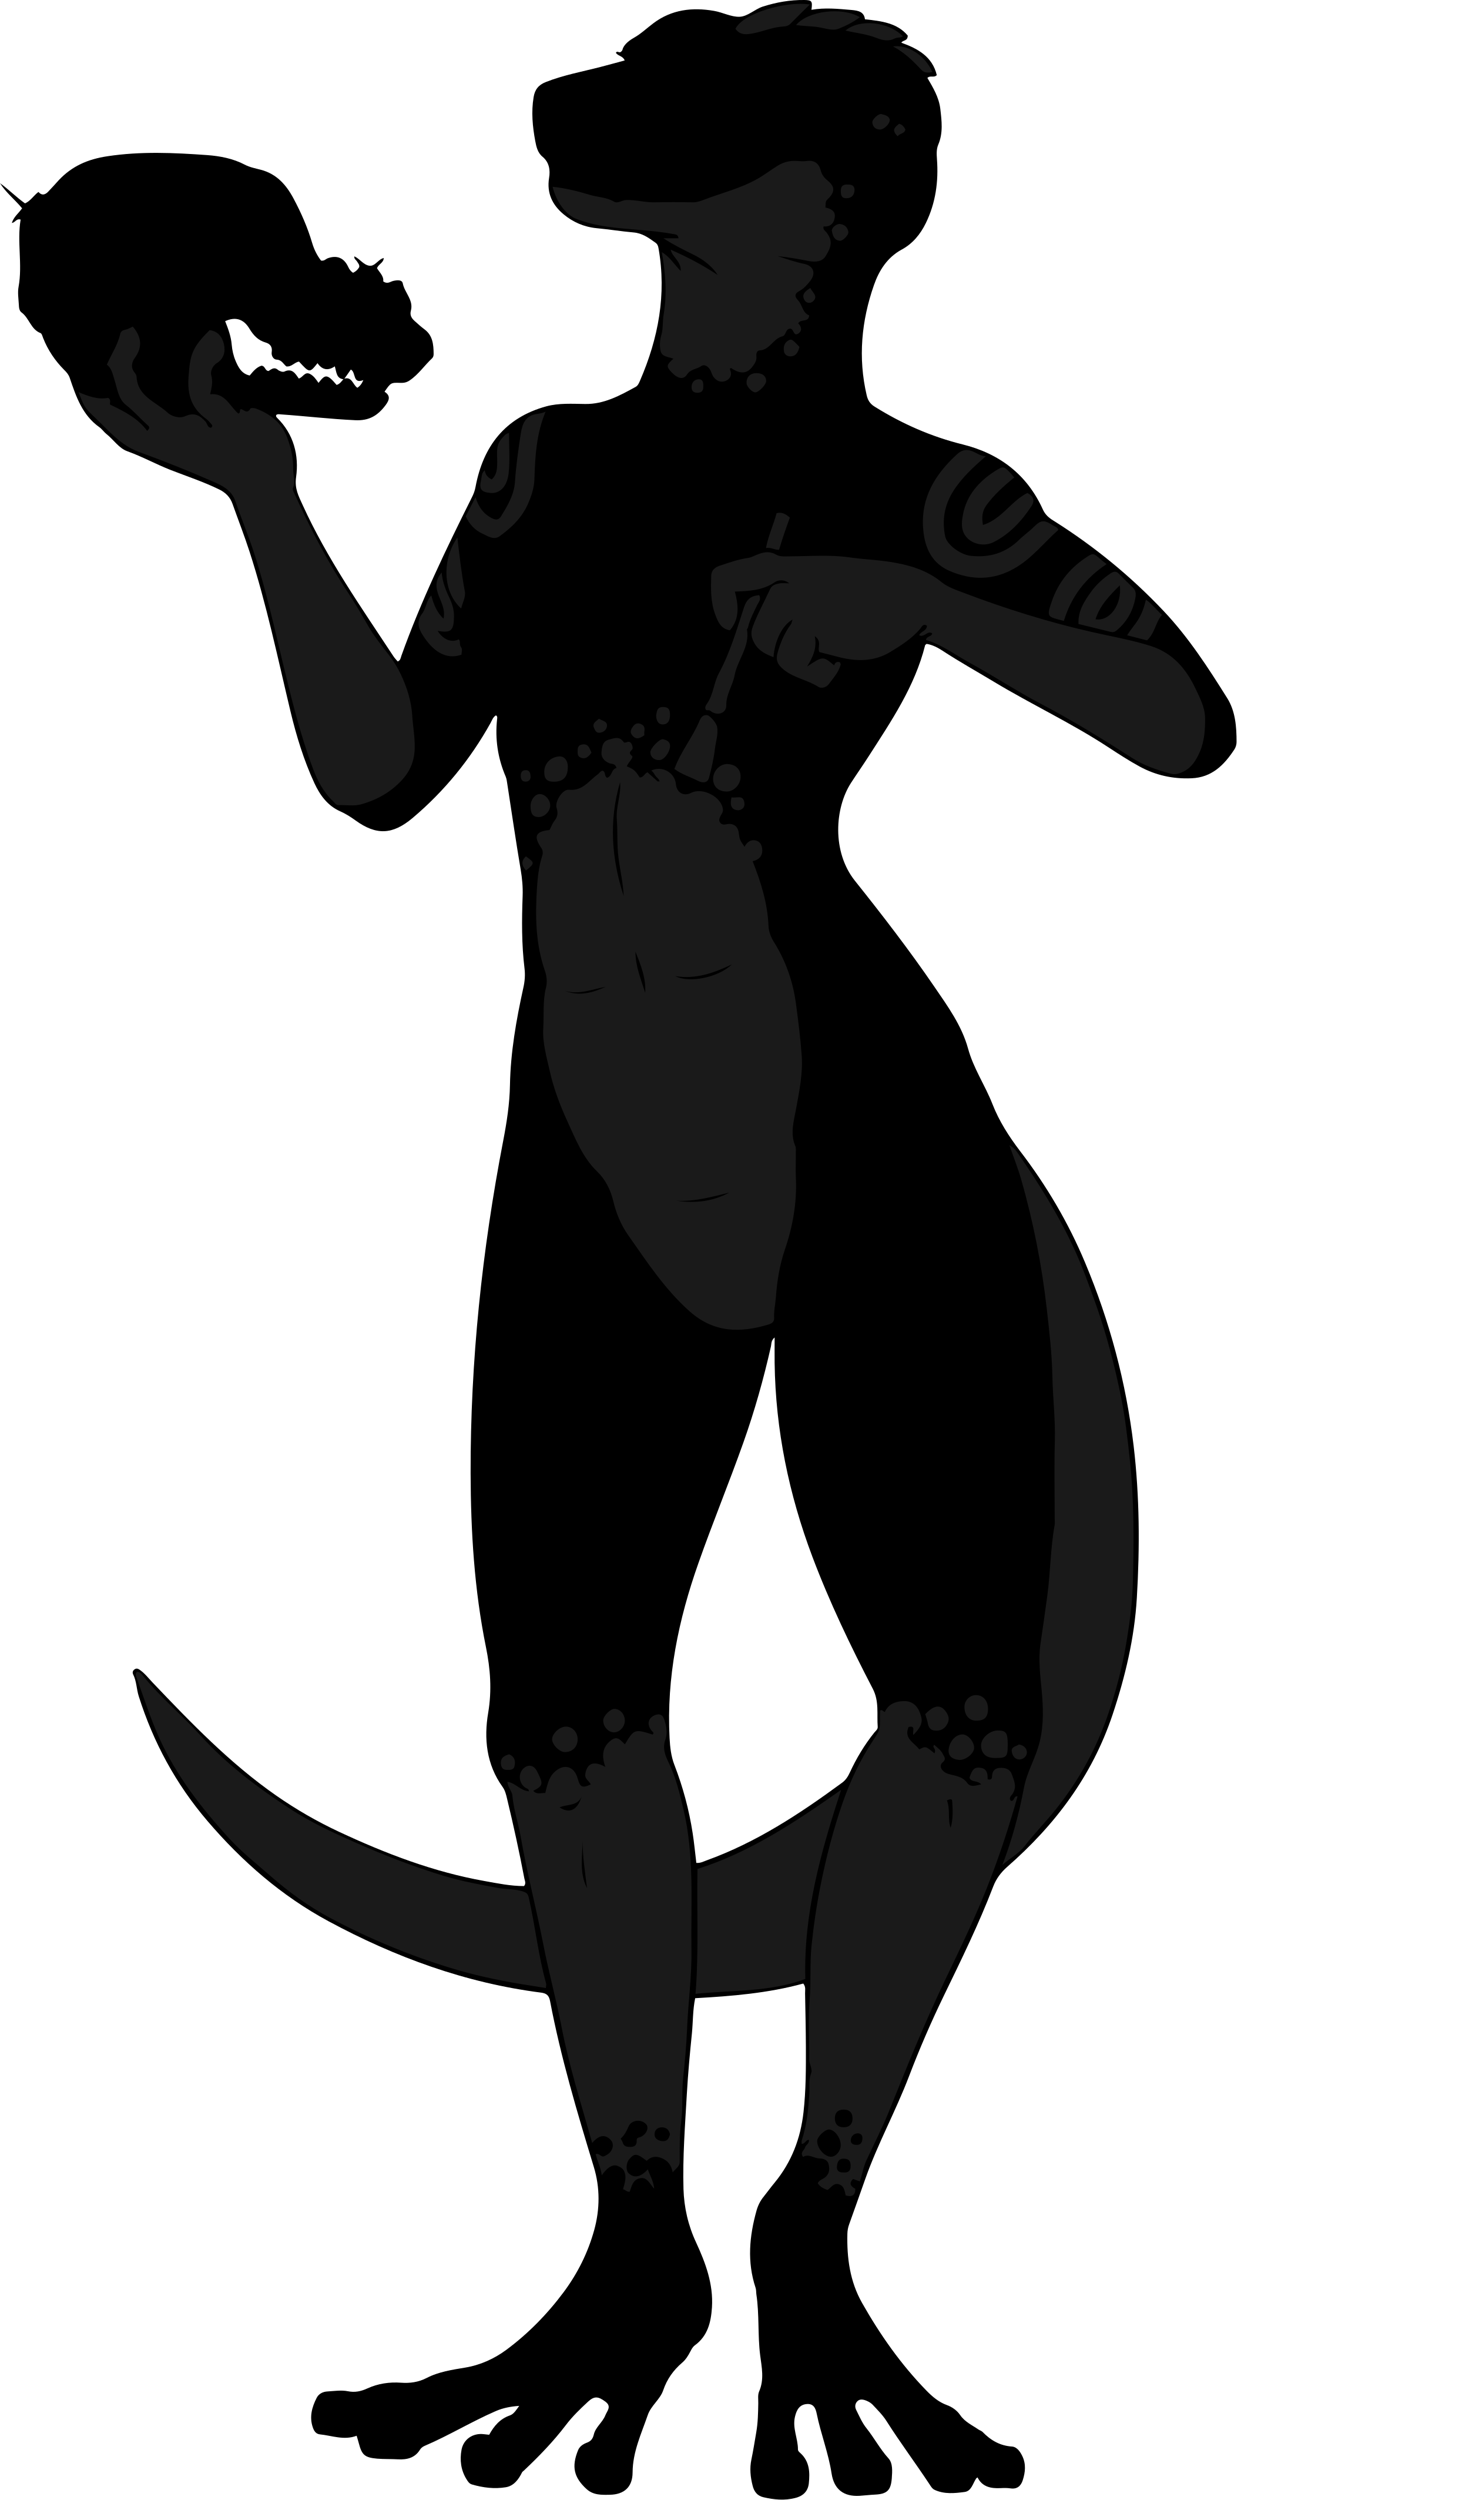 <?xml version="1.0" encoding="utf-8"?>
<!-- Generator: Adobe Illustrator 24.1.1, SVG Export Plug-In . SVG Version: 6.00 Build 0)  -->
<svg version="1.1" id="Layer_1" xmlns="http://www.w3.org/2000/svg" xmlns:xlink="http://www.w3.org/1999/xlink" x="0px" y="0px"
	 width="179.55" height="305.43" viewBox="0 0 179.55 305.43" style="enable-background:new 0 0 179.55 305.43;" xml:space="preserve">
<style type="text/css">
	.st0{fill:#1A1A1A;}
</style>
<g>
	<path d="M98.18,242.35c-4.27,1.17-8.68,1.54-13.21,1.79c-0.3,1.43-0.26,2.88-0.4,4.29c-0.25,2.47-0.48,4.94-0.62,7.41
		c-0.22,3.87-0.52,7.74-0.41,11.62c0.07,2.26,0.57,4.44,1.53,6.5c1.17,2.53,2.13,5.1,1.95,7.95c-0.12,1.81-0.51,3.49-2.09,4.64
		c-0.27,0.2-0.41,0.48-0.56,0.77c-0.26,0.5-0.56,0.99-0.99,1.35c-1.08,0.93-1.85,2-2.32,3.38c-0.38,1.12-1.49,1.86-1.89,3.03
		c-0.79,2.29-1.84,4.5-1.85,7.01c-0.01,1.76-1.01,2.69-2.79,2.72c-1,0.02-2,0.06-2.83-0.69c-1.56-1.42-1.86-2.74-1.05-4.74
		c0.19-0.47,0.6-0.75,1.05-0.92c0.51-0.18,0.75-0.47,0.88-1.01c0.21-0.91,1.07-1.48,1.41-2.35c0.22-0.55,0.8-1.08,0-1.67
		c-0.86-0.64-1.34-0.71-2.11,0c-0.97,0.9-1.92,1.81-2.72,2.87c-1.53,2.01-3.28,3.81-5.11,5.54c-0.09,0.08-0.2,0.15-0.25,0.25
		c-0.42,0.86-1.01,1.64-1.97,1.8c-1.39,0.23-2.79,0.06-4.15-0.34c-0.34-0.1-0.5-0.38-0.67-0.65c-0.68-1.11-0.83-2.33-0.6-3.58
		c0.24-1.3,1.4-2.08,2.74-1.91c0.2,0.02,0.39,0.04,0.64,0.07c0.59-1.07,1.32-1.95,2.55-2.37c0.46-0.16,0.79-0.7,1.12-1.16
		c-1.02,0.07-1.98,0.25-2.87,0.64c-2.97,1.29-5.74,2.99-8.72,4.26c-0.22,0.1-0.41,0.25-0.54,0.46c-0.63,1.01-1.6,1.23-2.7,1.17
		c-0.84-0.05-1.68-0.01-2.52-0.08c-1.56-0.14-1.88-0.45-2.27-1.94c-0.07-0.27-0.15-0.53-0.25-0.86c-1.55,0.59-3.01-0.02-4.5-0.17
		c-0.52-0.06-0.73-0.47-0.87-0.89c-0.42-1.26-0.09-2.45,0.49-3.58c0.25-0.48,0.74-0.74,1.29-0.77c0.84-0.05,1.71-0.19,2.51-0.03
		c0.89,0.18,1.62,0.01,2.41-0.35c1.3-0.59,2.67-0.79,4.1-0.69c1.09,0.08,2.12-0.06,3.13-0.58c1.47-0.76,3.11-1,4.73-1.27
		c1.85-0.31,3.55-1.09,5.01-2.17c2.67-1.98,5-4.36,7-7.04c1.72-2.31,2.98-4.85,3.74-7.6c0.7-2.54,0.72-5.18-0.05-7.7
		c-2.04-6.7-4.04-13.4-5.35-20.28c-0.13-0.66-0.41-0.93-1.08-1.02c-9.25-1.18-17.85-4.33-26.01-8.73
		c-5.73-3.09-10.57-7.31-14.79-12.25c-3.85-4.5-6.61-9.6-8.39-15.23c-0.28-0.88-0.26-1.82-0.68-2.66c-0.12-0.24-0.06-0.47,0.17-0.63
		c0.24-0.17,0.46-0.07,0.66,0.08c0.59,0.42,1.03,0.99,1.52,1.51c4.72,4.95,9.46,9.88,15.11,13.82c2.44,1.7,4.99,3.17,7.68,4.43
		c5.71,2.67,11.56,4.91,17.78,6.02c1.61,0.29,3.21,0.62,4.85,0.62c0.28-0.33,0.09-0.65,0.04-0.93c-0.62-3.26-1.33-6.5-2.11-9.73
		c-0.12-0.51-0.24-1.02-0.55-1.45c-1.98-2.75-2.3-5.91-1.76-9.07c0.46-2.75,0.27-5.35-0.28-8.04c-1.42-7-1.85-14.09-1.87-21.23
		c-0.03-13.69,1.4-27.22,3.99-40.64c0.43-2.24,0.78-4.47,0.82-6.77c0.07-4.01,0.77-7.96,1.63-11.87c0.18-0.79,0.25-1.57,0.15-2.38
		c-0.36-2.95-0.34-5.91-0.23-8.87c0.04-1.09-0.06-2.14-0.24-3.21c-0.59-3.47-1.09-6.95-1.63-10.43c-0.05-0.31-0.08-0.64-0.2-0.93
		c-0.97-2.26-1.32-4.6-1.05-7.04c0.02-0.15,0.06-0.31-0.14-0.45c-0.36,0.2-0.48,0.6-0.66,0.93c-2.48,4.45-5.64,8.33-9.54,11.62
		c-2.42,2.03-4.4,2.15-6.98,0.28c-0.58-0.42-1.18-0.8-1.85-1.1c-1.55-0.68-2.49-1.99-3.17-3.46c-1.29-2.8-2.19-5.73-2.91-8.73
		c-1.56-6.53-2.93-13.11-5-19.51c-0.64-1.98-1.4-3.92-2.09-5.87c-0.3-0.84-0.87-1.4-1.67-1.78c-1.91-0.93-3.92-1.59-5.9-2.36
		c-1.78-0.7-3.46-1.63-5.27-2.28c-1.05-0.37-1.7-1.43-2.58-2.12c-0.31-0.25-0.54-0.61-0.86-0.83c-2.09-1.48-2.85-3.76-3.62-6.03
		c-0.14-0.4-0.39-0.69-0.68-0.97c-1.11-1.12-1.98-2.4-2.56-3.87c-0.09-0.22-0.16-0.55-0.32-0.62c-1.2-0.46-1.38-1.83-2.32-2.52
		c-0.31-0.22-0.32-0.64-0.34-0.99c-0.04-0.72-0.16-1.46-0.03-2.15c0.5-2.74-0.21-5.49,0.25-8.21c-0.51-0.17-0.64,0.34-1.07,0.42
		c0.21-0.75,0.82-1.18,1.25-1.8C1.81,24.37,0.73,23.54,0,22.38c1.06,0.76,1.97,1.7,3.06,2.47c0.68-0.3,1.05-0.96,1.64-1.4
		c0.38,0.45,0.78,0.38,1.16,0c0.45-0.46,0.87-0.94,1.3-1.41c1.62-1.74,3.57-2.59,5.97-2.95c4.09-0.62,8.13-0.43,12.2-0.14
		c1.6,0.12,3.16,0.42,4.61,1.18c0.59,0.31,1.28,0.44,1.93,0.61c1.93,0.5,3.11,1.83,4.01,3.52c0.93,1.74,1.71,3.52,2.27,5.41
		c0.24,0.82,0.61,1.55,1.09,2.17c0.4,0.07,0.58-0.2,0.83-0.29c1.13-0.4,1.98-0.04,2.49,1.06c0.14,0.3,0.31,0.55,0.6,0.72
		c0.33-0.16,0.59-0.4,0.75-0.71c0.04-0.3-0.15-0.46-0.27-0.67c-0.11-0.19-0.38-0.3-0.33-0.63c0.67,0.3,1.09,1.02,1.8,1.14
		c0.73,0.13,1.07-0.75,1.79-0.94c-0.01,0.6-0.63,0.73-0.82,1.25c0.3,0.51,0.85,0.97,0.76,1.61c0.53,0.38,0.87,0.02,1.24-0.06
		c0.45-0.1,1.06-0.17,1.15,0.31c0.23,1.15,1.34,2.04,0.99,3.33c-0.15,0.56,0.09,0.93,0.46,1.26c0.39,0.35,0.77,0.7,1.19,1.01
		c1.03,0.76,1.12,1.87,1.13,3.01c0,0.21-0.04,0.4-0.2,0.55c-0.93,0.87-1.65,1.96-2.73,2.69c-0.35,0.24-0.7,0.32-1.12,0.3
		c-1.18-0.04-1.18-0.03-1.95,1.08c0.71,0.46,0.64,0.96,0.13,1.64c-0.95,1.27-2.01,1.93-3.73,1.84c-3.04-0.14-6.05-0.5-9.08-0.71
		c-0.19-0.01-0.39-0.07-0.56,0.08c-0.05,0.13,0.01,0.24,0.09,0.32c2.06,2.01,2.71,4.61,2.34,7.27c-0.2,1.41,0.31,2.32,0.8,3.4
		c3,6.59,7.14,12.48,11.1,18.49c0.15,0.23,0.35,0.43,0.52,0.63c0.35-0.14,0.36-0.45,0.45-0.7c2.39-6.68,5.47-13.05,8.63-19.38
		c0.2-0.39,0.35-0.8,0.43-1.24c0.93-4.99,3.61-8.47,8.64-9.85c1.55-0.42,3.17-0.31,4.77-0.29c2.31,0.03,4.23-1.03,6.16-2.09
		c0.29-0.16,0.41-0.48,0.54-0.77c2.24-5.18,3.25-10.52,2.26-16.15c-0.05-0.31-0.14-0.53-0.38-0.7c-0.81-0.58-1.6-1.16-2.67-1.25
		c-1.51-0.13-3.02-0.38-4.53-0.52c-1.53-0.15-2.88-0.74-4.03-1.7c-1.36-1.13-2.07-2.57-1.77-4.44c0.16-0.94,0.03-1.9-0.8-2.59
		c-0.6-0.49-0.76-1.23-0.89-1.92c-0.33-1.77-0.5-3.55-0.2-5.36c0.15-0.93,0.61-1.5,1.48-1.84c2.17-0.86,4.46-1.27,6.7-1.85
		c0.97-0.25,1.93-0.52,2.95-0.79c-0.21-0.57-0.84-0.54-1.07-0.94c0.22-0.38,0.43,0.27,0.79-0.33c0.1-0.51,0.61-1.05,1.39-1.49
		c0.86-0.48,1.6-1.19,2.4-1.79c2.23-1.68,4.76-1.97,7.41-1.51c1.06,0.18,2.1,0.76,3.13,0.72c0.99-0.04,1.83-0.91,2.82-1.24
		C94.88,0.28,96.57-0.02,98.3,0c0.94,0.01,1.02,0.14,0.88,1.2c1.64-0.29,3.27-0.12,4.9,0.02c0.77,0.07,1.53,0.19,1.64,1.14
		c2.03,0.21,3.95,0.45,5.23,1.99c-0.02,0.72-0.59,0.51-0.78,0.87c2.02,0.72,3.79,1.7,4.33,3.96c-0.37,0.37-0.79-0.01-1.15,0.34
		c0.68,1.16,1.41,2.36,1.58,3.78c0.17,1.47,0.36,2.94-0.25,4.37c-0.24,0.57-0.2,1.17-0.16,1.77c0.2,2.72-0.15,5.34-1.36,7.82
		c-0.67,1.37-1.61,2.51-2.94,3.23c-1.79,0.96-2.8,2.61-3.4,4.34c-1.53,4.37-1.96,8.88-0.89,13.46c0.14,0.61,0.41,1.05,0.98,1.4
		c3.35,2.09,6.91,3.66,10.75,4.61c4.48,1.11,7.86,3.66,9.8,7.94c0.28,0.63,0.73,1.02,1.28,1.36c4.97,3.12,9.48,6.81,13.51,11.08
		c3.04,3.22,5.43,6.92,7.76,10.64c0.99,1.59,1.13,3.48,1.13,5.34c0,0.3-0.1,0.65-0.27,0.91c-1.25,1.9-2.75,3.42-5.23,3.52
		c-2.25,0.1-4.35-0.35-6.34-1.43c-1.34-0.73-2.61-1.56-3.88-2.39c-4.49-2.94-9.36-5.21-13.95-7.98c-2.09-1.26-4.22-2.44-6.26-3.78
		c-0.6-0.39-1.24-0.73-1.96-0.84c-0.07,0.07-0.16,0.11-0.18,0.18c-1.26,5.03-4.13,9.24-6.87,13.51c-0.71,1.11-1.47,2.19-2.19,3.3
		c-1.98,3.07-2.34,8.41,0.48,11.95c3.37,4.22,6.67,8.5,9.72,12.96c1.63,2.38,3.34,4.74,4.11,7.54c0.66,2.43,2.08,4.48,2.98,6.78
		c0.82,2.1,2.01,3.95,3.38,5.75c3.22,4.2,5.9,8.74,7.95,13.64c3.02,7.19,5.01,14.65,5.93,22.39c0.73,6.18,0.76,12.38,0.39,18.57
		c-0.29,4.88-1.41,9.6-2.97,14.27c-2.51,7.5-7.03,13.47-12.88,18.59c-0.76,0.67-1.34,1.44-1.71,2.41c-1.75,4.56-3.9,8.94-6.03,13.33
		c-1.55,3.2-2.97,6.47-4.24,9.8c-1.62,4.26-3.84,8.27-5.36,12.58c-0.65,1.85-1.31,3.69-1.97,5.54c-0.14,0.38-0.21,0.77-0.22,1.17
		c-0.07,2.96,0.31,5.82,1.8,8.45c2.2,3.88,4.74,7.5,7.86,10.7c0.72,0.74,1.5,1.41,2.52,1.78c0.64,0.23,1.23,0.66,1.61,1.22
		c0.57,0.83,1.45,1.22,2.22,1.75c0.16,0.11,0.38,0.17,0.51,0.3c0.99,1.02,2.12,1.69,3.6,1.79c0.6,0.04,1,0.62,1.27,1.18
		c0.46,0.97,0.36,1.95,0.05,2.92c-0.22,0.7-0.68,1.14-1.51,1.01c-0.39-0.06-0.8-0.05-1.2-0.03c-1.18,0.06-2.24-0.14-2.82-1.31
		c-0.1,0.07-0.14,0.09-0.16,0.12c-0.42,0.61-0.58,1.55-1.42,1.66c-1.21,0.16-2.47,0.29-3.65-0.25c-0.31-0.14-0.47-0.43-0.64-0.69
		c-1.72-2.6-3.59-5.1-5.26-7.73c-0.46-0.73-1.1-1.36-1.7-2c-0.21-0.22-0.51-0.39-0.8-0.5c-0.38-0.15-0.81-0.22-1.11,0.14
		c-0.24,0.29-0.27,0.65-0.09,1.01c0.39,0.77,0.7,1.54,1.27,2.25c0.93,1.17,1.64,2.52,2.67,3.66c0.55,0.6,0.47,1.58,0.41,2.43
		c-0.11,1.48-0.58,1.93-2.04,2c-0.64,0.03-1.27,0.11-1.91,0.15c-1.94,0.11-3.11-0.79-3.41-2.73c-0.38-2.5-1.32-4.85-1.82-7.32
		c-0.13-0.64-0.38-1.25-1.25-1.16c-0.8,0.08-1.19,0.63-1.4,1.53c-0.34,1.4,0.36,2.66,0.36,4c0,0.21,0.17,0.35,0.32,0.48
		c1.1,1.01,1.15,2.34,1.01,3.67c-0.1,0.93-0.64,1.53-1.65,1.79c-1.34,0.35-2.62,0.21-3.91-0.09c-0.75-0.17-1.14-0.71-1.31-1.41
		c-0.27-1.05-0.38-2.11-0.15-3.2c0.23-1.09,0.4-2.2,0.59-3.3c0.21-1.19,0.23-2.38,0.25-3.57c0.01-0.48-0.08-1.01,0.1-1.43
		c0.65-1.48,0.32-2.96,0.13-4.45c-0.31-2.46-0.09-4.96-0.46-7.41c-0.04-0.27-0.01-0.55-0.1-0.82c-1.05-3.16-0.76-6.3,0.12-9.44
		c0.18-0.63,0.46-1.19,0.87-1.69c0.45-0.56,0.87-1.15,1.33-1.7c2.07-2.51,3.18-5.4,3.54-8.63c0.3-2.67,0.3-5.35,0.29-8.03
		c-0.01-2.16-0.06-4.32-0.1-6.48C98.39,243.18,98.52,242.77,98.18,242.35z M42.04,46.34c-0.94-0.06-0.9-0.87-1.12-1.58
		c-0.85,0.59-1.57,0.41-2.11-0.39c-0.97,1.21-0.97,1.21-2.26-0.19c-0.55,0.07-0.9,0.67-1.55,0.59c-0.36-0.28-0.55-0.8-1.19-0.83
		c-0.37-0.01-0.67-0.46-0.6-0.92c0.1-0.63-0.18-1.01-0.74-1.17c-0.94-0.27-1.5-0.89-2-1.72c-0.73-1.2-1.74-1.44-2.95-0.89
		c0.37,0.93,0.72,1.87,0.8,2.87c0.06,0.69,0.21,1.35,0.47,1.97c0.34,0.8,0.74,1.59,1.73,1.8c0.44-0.53,0.84-1.02,1.44-1.2
		c0.47,0.03,0.42,0.63,0.86,0.65c0.35-0.2,0.67-0.55,1.15-0.14c0.19,0.16,0.59,0.3,0.78,0.21c0.97-0.45,1.35,0.25,1.77,0.85
		c0.52-0.14,0.72-0.89,1.37-0.56c0.46,0.24,0.74,0.66,1.04,1.09c0.78-0.97,0.99-1.21,2.21,0.25c0.41-0.11,0.61-0.46,0.87-0.74
		c1.01-0.36,1.11,0.73,1.67,1.09c0.33-0.22,0.54-0.49,0.73-0.94c-1.34,0.52-0.87-0.96-1.53-1.29
		C42.59,45.58,42.31,45.96,42.04,46.34z M94.68,163.41c-0.44,0.37-0.38,0.76-0.45,1.09c-0.9,3.98-2,7.9-3.37,11.75
		c-1.75,4.93-3.75,9.78-5.49,14.72c-2.45,6.93-3.92,14-3.53,21.39c0.06,1.13,0.18,2.22,0.59,3.28c1.04,2.69,1.79,5.47,2.23,8.33
		c0.19,1.21,0.3,2.43,0.45,3.64c0.51,0.04,0.87-0.17,1.23-0.3c6.09-2.19,11.42-5.7,16.59-9.5c0.44-0.32,0.71-0.75,0.93-1.22
		c0.81-1.75,1.79-3.39,3-4.9c0.17-0.21,0.44-0.4,0.42-0.7c-0.12-1.56,0.2-3.12-0.61-4.67c-2.73-5.25-5.29-10.59-7.38-16.13
		c-2.87-7.62-4.5-15.49-4.61-23.66C94.67,165.52,94.68,164.52,94.68,163.41z"/>
</g>
<g>
	<path class="st0" d="M73.62,94.16c0.47,0.11,0.19,0.68,0.59,0.87c0.63-0.21,0.51-1.08,1.14-1.19c-0.14-0.6-0.6-0.47-0.9-0.6
		c-0.62-0.26-1-0.73-0.93-1.36c0.06-0.58,0.1-1.3,0.89-1.51c0.62-0.16,1.26-0.46,1.77,0.24c0.15,0.21,0.27,0.11,0.52,0.04
		c0.38-0.11,0.61,0.32,0.63,0.75c0.02,0.3-0.72,0.47-0.08,0.96c0.24,0.19-0.47,0.8-0.64,1.27c0.88,0.38,1,0.47,1.58,1.36
		c0.47,0.02,0.58-0.5,0.95-0.63c0.41,0.37,0.82,0.74,1.24,1.11c0.02,0.02,0.08,0,0.24,0c-0.08-0.33-0.37-0.47-0.52-0.7
		c-0.15-0.23-0.26-0.47-0.5-0.62c1.32-0.63,2.87,0.22,3.01,1.65c0.1,1.05,0.95,1.54,1.87,1.07c1.4-0.71,3.72,0.5,3.88,2.01
		c0.04,0.35-0.19,0.6-0.32,0.87c-0.13,0.28-0.21,0.52-0.01,0.77c0.19,0.25,0.44,0.25,0.75,0.19c0.85-0.18,1.42,0.24,1.52,1.07
		c0.1,0.79,0.1,0.79,0.7,1.68c0.33-0.63,0.85-0.96,1.5-0.73c0.49,0.17,0.66,0.68,0.67,1.16c0.01,0.76-0.47,1.18-1.18,1.33
		c1.03,2.6,1.83,5.17,1.94,7.91c0.03,0.68,0.27,1.33,0.66,1.96c1.45,2.31,2.34,4.84,2.7,7.56c0.28,2.11,0.55,4.21,0.7,6.34
		c0.15,2.19-0.29,4.3-0.68,6.44c-0.26,1.47-0.77,3.05-0.1,4.6c0.1,0.24,0.06,0.55,0.06,0.83c0.01,1.04-0.04,2.08,0.01,3.12
		c0.13,2.99-0.38,5.87-1.35,8.7c-0.63,1.86-0.95,3.79-1.09,5.76c-0.06,0.86-0.27,1.72-0.22,2.59c0.03,0.52-0.36,0.7-0.72,0.81
		c-3.39,1.01-6.61,1.04-9.6-1.61c-3.05-2.71-5.23-6.06-7.53-9.33c-0.87-1.24-1.47-2.68-1.82-4.18c-0.33-1.37-0.96-2.61-1.94-3.56
		c-1.8-1.73-2.65-3.97-3.65-6.13c-0.91-1.98-1.69-4.03-2.17-6.18c-0.39-1.72-0.9-3.5-0.79-5.21c0.1-1.64-0.08-3.32,0.33-4.96
		c0.17-0.65,0.11-1.38-0.14-2.1c-1.15-3.32-1.18-6.78-0.95-10.22c0.08-1.26,0.24-2.57,0.64-3.82c0.09-0.28,0.09-0.63-0.11-0.92
		c-0.99-1.44-0.72-2.04,1-2.21c0.19-0.36,0.33-0.78,0.59-1.11c0.41-0.51,0.46-0.97,0.27-1.6c-0.24-0.78,0.75-2.3,1.5-2.21
		c1.67,0.19,2.43-1.09,3.51-1.86C73.23,94.5,73.36,94.23,73.62,94.16z M76.23,109.47c-0.07-1.57-0.43-3.09-0.63-4.64
		c-0.21-1.59-0.09-3.18-0.21-4.75c-0.12-1.54,0.55-2.99,0.4-4.51C74.41,100.26,74.73,104.89,76.23,109.47z M82.54,119.26
		c1.67,0.9,5.3,0.16,6.9-1.42C87.25,118.88,85.02,119.68,82.54,119.26z M78.86,121.31c0.12-1.8-0.55-3.41-1.19-5.04
		C77.66,118.03,78.34,119.64,78.86,121.31z M89.14,145.71c-2.13,0.52-4.24,1.13-6.46,0.99C84.93,147.04,87.1,146.81,89.14,145.71z
		 M74.03,120.57c-1.64,0.29-3.23,1-4.95,0.5C70.82,121.76,72.44,121.29,74.03,120.57z"/>
	<path class="st0" d="M79.04,264.01c-1.2-0.93-1.48-0.95-2.13-0.2c-0.4,0.47-0.44,1.38-0.06,1.73c0.66,0.62,1.48,0.46,2.33-0.49
		c0.24,0.74,0.69,1.39,0.78,2.37c-0.59-0.64-0.87-1.51-1.82-1.26c-0.83,0.22-0.93,0.98-1.17,1.62c-0.33,0.07-0.5-0.22-0.82-0.3
		c0.2-0.73,0.48-1.47,0.13-2.21c-0.15-0.32-0.47-0.52-0.82-0.65c-0.56-0.21-1.23,0.18-1.91,1.16c-0.1-0.91-0.54-1.71-0.74-2.59
		c0.42-0.17,0.68,0.43,1.03,0.26c0.33-0.16,0.66-0.31,0.89-0.72c0.36-0.65,0.12-1.15-0.3-1.47c-0.78-0.59-1.45-0.12-2.05,0.56
		c-1.34-4.75-2.81-9.35-3.73-14.1c-0.66-3.41-1.59-6.77-2.25-10.18c-0.86-4.41-2-8.77-2.77-13.2c-0.29-1.66-0.86-3.25-1-4.95
		c-0.04-0.52-0.56-0.99-0.62-1.69c1,0.13,1.61,1.1,2.63,1.16c0.01-0.32-0.26-0.34-0.41-0.43c-0.85-0.55-0.94-1.81-0.17-2.43
		c0.56-0.45,1.17-0.31,1.54,0.34c0.08,0.14,0.14,0.28,0.21,0.42c0.6,1.21,0.52,1.46-0.63,2.04c0.41,0.5,0.94,0.24,1.46,0.27
		c0.26-0.93,0.39-1.86,1.13-2.56c1.15-1.08,2.42-0.74,2.84,0.8c0.29,1.06,0.56,1.19,1.6,0.71c-0.21-0.43-0.77-0.67-0.67-1.29
		c0.05-0.33,0.16-0.63,0.33-0.87c0.4-0.54,1.13-0.53,2.12,0.02c-0.46-1.3-0.42-2.44,0.75-3.29c0.77-0.56,1.17,0.12,1.64,0.53
		c1.11-1.86,1.19-1.89,3.39-1.19c0.24-0.23-0.02-0.34-0.13-0.48c-0.61-0.76-0.44-1.56,0.43-1.9c0.44-0.17,0.86-0.13,1.07,0.42
		c0.32,0.84,0.47,1.79,0.19,2.56c-0.4,1.09,0,2,0.4,2.82c0.89,1.85,1.36,3.81,1.82,5.78c1.34,5.67,0.88,11.45,0.96,17.2
		c0.05,3.18-0.4,6.33-0.53,9.5c-0.08,2.05-0.28,4.1-0.49,6.14c-0.18,1.71,0,3.43-0.22,5.11c-0.22,1.67-0.2,3.33-0.19,5
		c0.01,0.65-0.49,0.86-0.86,1.34c-0.17-0.86-0.55-1.39-1.3-1.72C80.19,263.39,79.59,263.47,79.04,264.01z M75.86,261.3
		c0.09,0.17,0.2,0.3,0.24,0.44c0.14,0.56,0.57,0.58,1.03,0.57c0.51-0.02,0.71-0.3,0.69-0.77c-0.02-0.41,0.29-0.35,0.53-0.47
		c0.69-0.34,0.98-1.09,0.65-1.5c-0.59-0.7-1.83-0.58-2.18,0.26C76.58,260.39,76.31,260.89,75.86,261.3z M81.89,260.77
		c-0.1-0.47-0.37-0.82-0.92-0.85c-0.57-0.04-0.95,0.32-0.97,0.81c-0.02,0.51,0.37,0.81,0.92,0.87
		C81.55,261.67,81.74,261.3,81.89,260.77z M71.21,224.89c-0.03,1.95-0.42,3.94,0.54,5.81C71.51,228.77,71.21,226.85,71.21,224.89z
		 M71.08,219.52c-0.52,1.19-1.75,0.88-2.69,1.31C69.62,221.62,70.58,221.17,71.08,219.52z"/>
	<path class="st0" d="M107.57,208.98c0.3-0.14,0.38,0.17,0.58,0.18c0.47-0.99,1.34-1.3,2.33-1.32c0.93-0.02,1.58,0.49,1.92,1.33
		c0.39,0.99,0.46,1.56-0.76,2.8c-0.17-0.35,0.36-1.21-0.59-0.96c-0.61,1.42,0.7,1.9,1.31,2.73c0.78-0.41,0.78-0.41,1.85,0.48
		c0.1-0.19,0.12-0.38,0-0.57c-0.08-0.13-0.21-0.25-0.03-0.47c0.4,0.36,0.85,0.66,1.08,1.17c0.15,0.32,0.45,0.56-0.06,0.99
		c-0.52,0.45-0.04,1.17,0.7,1.39c0.82,0.25,1.73,0.28,2.32,1.11c0.4,0.56,1.02,0.33,1.71,0.17c-0.49-0.53-1.17-0.19-1.44-0.8
		c0.35-1.07,0.64-1.35,1.42-1.21c0.78,0.15,0.8,0.77,0.81,1.39c0.34,0.1,0.53,0.02,0.54-0.38c0.01-0.61,0.33-0.98,0.94-1.01
		c0.62-0.03,1.21,0.1,1.46,0.76c0.29,0.79,0.67,1.57,0.09,2.43c-0.14,0.2-0.5,0.47-0.2,0.83c0.48,0.11,0.31-0.63,0.82-0.54
		c-0.9,3.23-1.93,6.4-3.11,9.54c-1.67,4.48-3.77,8.77-5.83,13.08c-2.48,5.19-4.63,10.52-6.77,15.85c-0.82,2.03-1.83,3.99-2.75,5.98
		c-0.38,0.82-0.52,1.71-0.81,2.59c-0.28-0.1-0.56-0.19-0.84-0.29c-0.56,0.57-0.24,0.91,0.28,1.2c0.01,0.76-0.36,1.03-1.17,0.81
		c-0.14-0.47-0.15-1.14-0.82-1.36c-0.67-0.22-0.96,0.43-1.41,0.69c-0.48-0.17-0.9-0.37-1.19-0.82c0.17-0.42,0.66-0.49,0.96-0.77
		c0.51-0.47,0.49-1.02,0.37-1.54c-0.11-0.49-0.54-0.71-1.1-0.72c-0.71-0.01-1.34-0.62-2.03-0.18c-0.4-0.61,0.16-0.81,0.24-1.14
		c0.09-0.36,0.56-0.48,0.47-0.96c-0.37,0.02-0.48,0.51-0.87,0.5c0-0.15-0.04-0.32,0.01-0.45c0.61-1.84,0.8-3.75,0.92-5.67
		c0.05-0.83-0.11-1.66,0.21-2.48c0.23-0.58-0.24-1.13-0.23-1.74c0.04-2.44-0.14-4.89,0.06-7.31c0.18-2.19,0.01-4.38,0.23-6.55
		c0.25-2.45,0.61-4.89,1.09-7.32c0.69-3.46,1.56-6.86,2.72-10.18c0.93-2.67,2.14-5.21,3.7-7.58c0.86-1.3,0.87-1.29,0.85-2.88
		C107.56,209.51,107.57,209.23,107.57,208.98z M102.76,262.11c0.01-0.89-0.74-1.91-1.43-1.93c-0.5-0.01-1.43,0.88-1.45,1.39
		c-0.03,0.89,0.92,1.97,1.71,1.94C102.19,263.49,102.75,262.81,102.76,262.11z M103.15,259.91c0.7-0.01,1.08-0.43,1.05-1.14
		c-0.03-0.66-0.37-1.01-1.05-1.02c-0.72-0.01-1.11,0.37-1.11,1.08C102.05,259.54,102.44,259.93,103.15,259.91z M103.09,265.43
		c0.55,0.05,0.88-0.15,0.88-0.79c0-0.58-0.19-0.88-0.82-0.89c-0.66-0.02-0.79,0.42-0.85,0.89
		C102.23,265.18,102.51,265.45,103.09,265.43z M115.74,219.98c0.44,1.13,0.06,2.26,0.45,3.35c0.32-1.07,0.27-2.18,0.19-3.29
		C116.37,219.74,116.04,219.82,115.74,219.98z M105.41,261.22c0.01-0.26-0.15-0.58-0.58-0.57c-0.47,0.02-0.8,0.35-0.84,0.81
		c-0.04,0.43,0.27,0.6,0.69,0.6C105.15,262.08,105.4,261.85,105.41,261.22z"/>
	<path class="st0" d="M101.96,81.3c0.11-0.4,0.34-0.48,0.69-0.39c0.03,0.08,0.12,0.2,0.1,0.29c-0.24,0.94-0.9,1.64-1.45,2.39
		c-0.26,0.35-0.85,0.6-1.29,0.32c-1.33-0.84-2.94-1.07-4.19-2.07c-0.82-0.66-1.04-1.19-0.75-2.19c0.35-1.22,0.85-2.36,1.6-3.38
		c0.14-0.19,0.08-0.42,0.25-0.59c-1.25,0.61-2.23,2.56-2.38,4.61c-0.93-0.35-1.79-0.76-2.31-1.67c-0.38-0.66-0.53-1.24-0.22-2.06
		c0.59-1.59,1.41-3.04,2.11-4.57c0.23-0.51,0.69-0.62,1.14-0.71c0.34-0.07,0.71-0.01,1.21-0.01c-0.67-0.53-1.38-0.41-1.8-0.12
		c-1.47,1-3.12,1.06-4.85,1.13c0.45,1.7,0.6,3.32-0.61,4.73c-1.12-0.18-1.46-1.06-1.78-1.9c-0.59-1.55-0.55-3.18-0.5-4.8
		c0.02-0.63,0.47-1,1.01-1.18c1.15-0.38,2.29-0.8,3.49-0.96c0.33-0.05,0.6-0.19,0.88-0.31c0.85-0.36,1.64-0.62,2.58-0.08
		c0.48,0.28,1.15,0.19,1.78,0.19c2.38-0.01,4.76-0.21,7.16,0.13c1.59,0.23,3.22,0.29,4.82,0.53c2.33,0.36,4.54,0.95,6.44,2.5
		c0.76,0.62,1.78,0.95,2.72,1.31c5.08,1.93,10.26,3.55,15.56,4.76c2.44,0.56,4.9,0.97,7.29,1.73c2.69,0.86,4.32,2.79,5.46,5.2
		c0.53,1.12,1.14,2.27,1.17,3.54c0.03,1.44-0.08,2.92-0.66,4.24c-0.4,0.9-0.93,1.81-1.9,2.32c-0.51,0.27-1.05,0.45-1.59,0.31
		c-1.7-0.45-3.35-1.01-4.86-1.99c-3.59-2.31-7.22-4.54-11.01-6.53c-2.98-1.56-5.8-3.43-8.75-5.04c-1.77-0.97-3.39-2.22-5.35-2.79
		c0.09-0.49,0.68-0.36,0.77-0.8c-0.58-0.41-0.98,0.57-1.59,0.22c0.2-0.49,0.94-0.52,0.94-1.16c-0.47-0.32-0.64,0.17-0.82,0.38
		c-1.02,1.19-2.32,2.02-3.64,2.82c-1.98,1.2-4.1,1.19-6.27,0.64c-0.78-0.2-1.55-0.4-2.41-0.62c-0.28-0.48,0.36-1.33-0.56-1.94
		c0.3,1.46-0.26,2.6-0.94,3.71C100.58,80.15,100.58,80.15,101.96,81.3z"/>
	<path class="st0" d="M9.6,47.91c1.3,0.55,2.42,0.93,3.61,0.7c0.44,0.22,0.14,0.7,0.26,0.83c1.81,0.86,3.41,1.7,4.52,3.21
		c0.43-0.41,0.19-0.58,0.02-0.73c-0.88-0.8-1.66-1.7-2.61-2.44c-0.93-0.72-1.06-1.98-1.4-3.04c-0.23-0.71-0.34-1.44-0.94-1.89
		c0.56-1.29,1.33-2.41,1.63-3.73c0.08-0.37,0.33-0.48,0.68-0.55c0.3-0.06,0.57-0.24,0.86-0.37c1.02,1.21,1.26,2.44,0.24,3.84
		c-0.34,0.47-0.53,1.15-0.04,1.75c0.12,0.15,0.25,0.34,0.26,0.52c0.12,2.45,2.4,3.1,3.81,4.42c0.43,0.4,1.39,0.76,2.16,0.41
		c1.06-0.48,1.78-0.1,2.48,0.7c0.2,0.23,0.22,0.71,0.65,0.72c0.2-0.14,0.18-0.3,0.06-0.42c-0.21-0.24-0.42-0.5-0.67-0.68
		c-1.74-1.25-2.29-2.9-2.14-5.04c0.19-2.78,0.41-3.63,2.58-5.78c1.02,0.12,1.55,0.83,1.75,1.72c0.2,0.89,0.01,1.76-0.86,2.3
		c-0.58,0.35-0.81,1.09-0.69,1.49c0.22,0.78,0.07,1.46-0.14,2.32c1.85-0.2,2.38,1.45,3.45,2.36c0.32-0.08,0.1-0.43,0.3-0.55
		c0.39,0.07,0.79,0.67,1.17-0.06c0.05-0.1,0.48-0.08,0.69,0c1.75,0.66,3.13,1.72,3.82,3.56c0.46,1.23,0.74,2.47,0.72,3.8
		c-0.01,0.76,0.33,1.52-0.01,2.3c-0.11,0.24,0.07,0.52,0.19,0.78c1.9,4.18,4,8.24,6.55,12.08c0.88,1.32,1.68,2.72,2.48,4.1
		c0.69,1.19,1.62,2.36,2.5,3.49c0.57,0.74,1.07,1.55,1.47,2.4c0.75,1.59,1.28,3.3,1.38,5.04c0.08,1.3,0.33,2.59,0.3,3.91
		c-0.03,1.57-0.54,2.85-1.65,4.02c-1.36,1.43-2.96,2.31-4.81,2.85c-0.94,0.28-1.9,0.08-2.85,0.12c-0.31,0.01-0.46-0.28-0.66-0.47
		c-1.21-1.13-1.94-2.56-2.5-4.08c-1.52-4.07-2.55-8.28-3.57-12.49c-1.13-4.67-2.15-9.36-3.65-13.93c-0.68-2.08-1.53-4.1-2.23-6.17
		c-0.46-1.36-1.63-1.91-2.75-2.4c-2.97-1.3-5.99-2.5-9.03-3.61c-2.27-0.83-3.65-2.56-5.27-4.09C10.27,49.76,10.3,49.73,9.6,47.91z"
		/>
	<path class="st0" d="M122.51,227.87c1.2-3.1,2.04-6.27,2.65-9.47c0.38-1.99,1.47-3.68,1.93-5.64c0.5-2.09,0.42-4.14,0.23-6.23
		c-0.18-1.88-0.42-3.74-0.15-5.66c0.28-1.94,0.57-3.89,0.83-5.84c0.39-2.89,0.39-5.82,0.9-8.69c0.05-0.27,0.01-0.56,0.01-0.84
		c0-3.16-0.07-6.32,0.02-9.48c0.07-2.63-0.25-5.24-0.3-7.87c-0.06-2.76-0.38-5.51-0.69-8.26c-0.61-5.34-1.64-10.6-3.12-15.76
		c-0.39-1.38-0.93-2.71-1.44-4.2c0.46,0.24,0.72,0.52,0.93,0.83c2.69,3.86,5.18,7.85,7.13,12.15c0.92,2.03,1.67,4.13,2.42,6.22
		c1.35,3.76,2.36,7.62,3.15,11.51c0.5,2.49,0.8,5.04,1.07,7.58c0.55,5.09,0.52,10.18,0.38,15.27c-0.07,2.45-0.4,4.92-0.82,7.38
		c-0.49,2.91-1.23,5.72-2.18,8.51c-1.45,4.27-3.59,8.14-6.4,11.67c-1.23,1.54-2.62,2.94-3.83,4.51
		C124.5,226.5,123.4,227.05,122.51,227.87z"/>
	<path class="st0" d="M66.72,242.9c-1.12-0.18-2.15-0.34-3.18-0.51c-2.85-0.48-5.68-1.09-8.45-1.94c-5.1-1.56-10.01-3.6-14.72-6.11
		c-2.67-1.42-5.11-3.2-7.39-5.2c-1.67-1.46-3.42-2.84-4.92-4.47c-3.41-3.72-6.49-7.67-8.59-12.31c-1.11-2.46-1.92-5.03-2.84-7.56
		c-0.06-0.17-0.07-0.39,0.13-0.54c0.42,0.02,0.62,0.36,0.83,0.62c2.12,2.6,4.73,4.74,6.97,7.22c3.2,3.52,6.97,6.34,10.92,8.92
		c2.45,1.6,5.13,2.85,7.82,4.04c3.61,1.6,7.28,3.03,11.07,4.17c2.14,0.64,4.32,1.04,6.52,1.44c1.01,0.18,2.04,0.11,3.03,0.43
		c0.39,0.13,0.59,0.26,0.69,0.67c0.81,3.5,1.17,7.1,2.14,10.57C66.79,242.45,66.74,242.57,66.72,242.9z"/>
	<path class="st0" d="M67.54,22.82c1.58,0.16,3.09,0.55,4.56,0.99c0.97,0.29,2.02,0.28,2.93,0.82c0.48,0.29,0.97-0.17,1.48-0.19
		c1.2-0.05,2.36,0.32,3.55,0.28c1.52-0.04,3.05-0.03,4.57,0c0.46,0.01,0.87-0.11,1.26-0.26c2.25-0.87,4.62-1.43,6.73-2.63
		c0.85-0.48,1.62-1.09,2.46-1.6c0.76-0.46,1.5-0.62,2.35-0.56c0.4,0.03,0.81,0.05,1.2,0c0.93-0.13,1.48,0.34,1.68,1.14
		c0.15,0.58,0.45,0.93,0.89,1.29c0.86,0.71,0.85,1.36,0.04,2.16c-0.32,0.31-0.32,0.31-0.35,1.09c0.61,0.16,1.25,0.37,1.14,1.21
		c-0.11,0.78-0.59,1.17-1.37,1.11c-0.09,0.41,0.22,0.54,0.38,0.75c0.7,0.94,0.66,1.64-0.15,2.91c-0.38,0.59-1.11,0.75-2.11,0.55
		c-1.24-0.25-2.49-0.45-3.74-0.59c1.08,0.35,2.14,0.72,3.25,0.95c1.16,0.24,1.47,1.17,0.73,2.1c-0.37,0.46-0.76,0.92-1.31,1.21
		c-0.57,0.3-0.63,0.66-0.18,1.13c0.56,0.57,0.54,1.54,1.37,1.85c-0.06,0.93-1,0.38-1.34,0.97c0.38,0.38,0.55,0.93-0.01,1.27
		c-0.59,0.36-0.51-0.61-0.97-0.62c-0.59,0.03-0.49,0.83-0.94,0.94c-1.14,0.27-1.55,1.69-2.83,1.73c-0.27,0.01-0.4,0.37-0.36,0.68
		c0.06,0.47-0.15,0.86-0.41,1.21c-0.71,0.98-1.53,1.04-2.69,0.25c-0.11,0.05-0.18,0.08-0.11,0.24c0.25,0.57,0.04,1.06-0.48,1.31
		c-0.54,0.25-1.07,0.13-1.49-0.38c-0.22-0.26-0.28-0.55-0.41-0.83c-0.21-0.46-0.72-0.87-1.15-0.57c-0.55,0.39-1.3,0.35-1.74,1.03
		c-0.44,0.68-1.15,0.5-1.89-0.28c-0.66-0.7-0.64-0.89,0.23-1.65c-0.59-0.24-1.39-0.21-1.56-0.93c-0.15-0.65-0.11-1.31,0.09-1.99
		c0.23-0.78,0.13-1.63,0.27-2.46c0.43-2.5,0.25-5.02-0.22-7.64c0.98,0.56,1.48,1.46,2.31,2.3c0.06-1.23-1.02-1.65-1.22-2.6
		c2.03,0.88,3.93,1.89,5.74,3.09c-0.77-1.19-1.87-1.96-3.11-2.56c-1.19-0.58-2.37-1.17-3.52-1.93c0.61,0,1.22,0,1.84,0
		c-0.05-0.45-0.32-0.46-0.61-0.51c-1.35-0.25-2.72-0.39-4.09-0.5c-2.69-0.23-5.4-0.38-7.95-1.42C69.11,26.13,68,24.67,67.54,22.82z"
		/>
	<path class="st0" d="M98.43,241.79c-4.34,1.62-8.84,1.34-13.42,1.82c0.41-5.08,0.15-10.1,0.24-15.26
		c6.3-1.99,11.87-5.65,17.56-9.67C100.3,226.35,98.21,233.83,98.43,241.79z"/>
	<path class="st0" d="M129.36,64.74c-1.78,1.57-3.24,3.51-5.41,4.73c-2.59,1.46-5.17,1.42-7.79,0.33c-2.28-0.95-3.15-2.86-3.33-5.24
		c-0.28-3.78,1.47-6.59,4.1-9.02c0.56-0.52,1.12-0.73,1.93-0.4c0.52,0.21,0.98,0.58,1.63,0.6c-1.52,1.34-2.94,2.62-3.99,4.29
		c-1.08,1.72-1.37,3.54-0.98,5.48c0.21,1.05,1.86,2.26,3.13,2.4c2.29,0.25,4.27-0.34,5.94-1.98c0.56-0.55,1.22-1,1.78-1.56
		c0.86-0.86,1.25-0.88,2.34-0.17C128.92,64.34,129.23,64.37,129.36,64.74z"/>
	<path class="st0" d="M66.69,50.29c-1.13,2.67-1.28,5.45-1.37,8.24c-0.03,1.08-0.37,2.08-0.79,3.04c-0.74,1.69-2.04,2.93-3.5,3.97
		c-0.68,0.48-1.43-0.05-2.07-0.34c-0.91-0.42-1.59-1.14-2.04-2.12c0.35-0.68,0.72-1.41,1.2-2.33c0.39,1.26,1.03,2.09,2.06,2.59
		c0.44,0.21,0.78,0.2,1.06-0.26c0.8-1.3,1.58-2.58,1.7-4.19c0.14-2,0.41-3.99,0.72-5.96c0.18-1.14,0.57-2.18,2-2.36
		C65.97,50.52,66.35,50.47,66.69,50.29z"/>
	<path class="st0" d="M123.97,58.34c-1.3,1.05-2.43,2.08-3.36,3.33c-0.56,0.75-0.64,1.49-0.47,2.47c2.29-0.7,3.43-2.91,5.43-3.91
		c0.74,0.39,0.96,0.93,0.48,1.65c-1.2,1.8-2.64,3.36-4.59,4.35c-1.08,0.55-2.42,0.3-3.19-0.45c-0.88-0.85-0.75-1.95-0.57-2.92
		c0.45-2.36,1.95-4.05,3.93-5.31c1.02-0.65,1.06-0.59,1.88,0.25C123.64,57.96,123.77,58.11,123.97,58.34z"/>
	<path class="st0" d="M131.82,76.24c-0.08-1.58,0.71-2.78,1.52-3.91c0.64-0.89,1.47-1.65,2.41-2.28c0.43-0.28,0.7-0.27,1.03,0.07
		c0.56,0.57,1.12,1.14,1.7,1.69c0.46,0.43,0.35,1,0.25,1.46c-0.32,1.5-1.06,2.78-2.27,3.77c-0.25,0.2-0.46,0.23-0.76,0.15
		C134.46,76.88,133.21,76.58,131.82,76.24z M136.87,71.52c-1.23,1.22-2.42,2.43-2.97,4.14C135.63,75.96,137.16,73.86,136.87,71.52z"
		/>
	<path class="st0" d="M82.43,93.95c0.78-2.15,2.24-3.87,3.08-5.91c0.15-0.36,0.4-0.7,0.88-0.67c0.39,0.03,1.18,0.98,1.26,1.44
		c0.16,0.92-0.17,1.8-0.27,2.7c-0.14,1.19-0.42,2.38-0.73,3.54c-0.19,0.69-0.88,0.59-1.3,0.37C84.38,94.93,83.32,94.62,82.43,93.95z
		"/>
	<path class="st0" d="M92.79,72.71c0.28,0.55-0.07,0.86-0.23,1.19c-0.44,0.91-0.92,1.81-1.15,2.81c-0.02,0.07-0.12,0.15-0.11,0.21
		c0.37,2.11-1.17,3.71-1.52,5.62c-0.23,1.23-1.03,2.28-1.01,3.64c0.02,0.99-1.13,1.34-1.93,0.68c-0.22-0.18-0.44,0.01-0.58-0.15
		c-0.16-0.34,0.05-0.57,0.19-0.79c0.76-1.12,0.79-2.51,1.42-3.67c1.38-2.55,2.18-5.33,3.07-8.06C91.28,73.19,91.81,72.8,92.79,72.71
		z"/>
	<path class="st0" d="M52.71,72.75c0.3,1.06,0.64,2.03,1.5,2.84c0.26-1.23-0.39-2.15-0.7-3.12c-0.31-0.98-0.19-1.74,0.47-2.53
		c0.1,1.12,0.47,2.1,0.93,3.06c0.36,0.75,0.6,1.51,0.58,2.37c-0.04,1.7-0.35,1.99-2,1.71c0.67,1.07,1.7,1.49,2.59,1.03
		c0.23,0.27,0.04,0.66,0.27,0.95c0.19,0.25,0.08,0.62,0.05,0.93c-1.92,0.68-3.51-0.46-4.73-2.39c-0.54-0.85-0.78-1.7-0.08-2.62
		C52.09,74.33,52.08,73.41,52.71,72.75z"/>
	<path class="st0" d="M130.03,75.87c-1.96-0.54-2.18-0.38-1.47-2.41c0.75-2.18,2.1-3.92,4-5.22c1.05-0.72,1.05-0.71,1.96,0.1
		c0.2,0.18,0.42,0.33,0.74,0.58C132.68,70.62,130.92,72.92,130.03,75.87z"/>
	<path class="st0" d="M98.98,0.55c-0.84,0.83-1.63,1.59-2.39,2.37c-0.34,0.35-0.85,0.31-1.21,0.35c-1.1,0.12-2.11,0.56-3.17,0.77
		C91.4,4.2,90.51,4.4,89.89,3.52C90.82,1.6,96.11,0.1,98.98,0.55z"/>
	<path class="st0" d="M59.25,57.46c0.07,0.52,0.35,0.87,0.85,1.12c0.66-0.61,0.67-1.38,0.67-2.17c0.01-0.97-0.2-1.99,0.55-2.82
		c0.23-0.26,0.42-0.57,0.89-0.7c0,1.69,0.14,3.33-0.04,4.93c-0.2,1.76-1.18,2.5-2.21,2.41c-1.13-0.09-1.43-0.47-1.16-1.57
		C58.89,58.27,58.83,57.81,59.25,57.46z"/>
	<path class="st0" d="M56.37,74.35c-2.23-1.98-2.4-5.9-0.47-8.67c0.26,2.22,0.51,4.42,0.92,6.6C56.94,72.96,56.53,73.61,56.37,74.35
		z"/>
	<path class="st0" d="M97.3,3.06c1.49-1.76,5.64-2.24,7.79-0.96c-0.79,0.61-1.7,1.05-2.56,1.4c-0.83,0.34-1.85-0.12-2.78-0.22
		C98.98,3.19,98.19,3.19,97.3,3.06z"/>
	<path class="st0" d="M140.19,78.24c-0.78-0.2-1.56-0.4-2.42-0.62c0.43-0.73,1-1.32,1.41-2.02c0.43-0.73,0.68-1.47,0.88-2.33
		c0.75,0.52,1.29,1.24,1.96,1.86C141.23,76.04,141.18,77.33,140.19,78.24z"/>
	<path class="st0" d="M123.17,213.12c0,1.55-0.12,1.68-1.59,1.67c-1.03,0-1.63-0.53-1.67-1.48c-0.04-0.9,1.02-1.87,2.04-1.88
		C122.96,211.43,123.17,211.71,123.17,213.12z"/>
	<path class="st0" d="M90.52,94.95c-0.02,0.92-0.83,1.76-1.68,1.76c-1.03,0-1.67-0.58-1.68-1.54c-0.01-0.97,0.83-1.84,1.74-1.82
		C89.92,93.38,90.55,94,90.52,94.95z"/>
	<path class="st0" d="M103.34,3.74c1.68-1.46,5.24-1.12,7.01,0.69c-0.28,0.23-0.65,0.1-0.96,0.26c-0.72,0.37-1.41,0.28-2.22-0.04
		C105.97,4.17,104.64,4.03,103.34,3.74z"/>
	<path class="st0" d="M117.27,215.03c-0.88-0.06-1.41-0.49-1.32-1.28c0.1-0.95,0.81-1.81,1.66-1.84c0.69-0.02,1.49,0.91,1.45,1.68
		C119.03,214.26,118.06,215.04,117.27,215.03z"/>
	<path class="st0" d="M70.6,212.52c0,0.92-0.65,1.56-1.57,1.55c-0.64,0-1.54-0.9-1.55-1.55c-0.01-0.7,0.93-1.57,1.68-1.56
		C69.98,210.96,70.61,211.65,70.6,212.52z"/>
	<path class="st0" d="M96.54,63.24c-0.26,0.73-0.5,1.38-0.72,2.04c-0.21,0.62-0.4,1.25-0.6,1.89c-0.55,0.04-0.98-0.33-1.6-0.21
		c0.3-1.57,0.94-2.88,1.3-4.26C95.59,62.53,96.04,62.81,96.54,63.24z"/>
	<path class="st0" d="M119.31,210.23c-0.86-0.01-1.41-0.64-1.43-1.65c-0.01-0.84,0.66-1.5,1.48-1.47c0.84,0.03,1.41,0.73,1.4,1.71
		C120.75,209.81,120.32,210.24,119.31,210.23z"/>
	<path class="st0" d="M69.4,93.67c0.01,1.22-0.52,1.82-1.63,1.84c-0.9,0.02-1.24-0.31-1.25-1.17c-0.01-1.03,0.75-1.84,1.82-1.92
		C68.95,92.37,69.4,92.9,69.4,93.67z"/>
	<path class="st0" d="M113.09,209.44c1.18-1.25,2.02-1.21,2.68-0.06c0.35,0.62,0.15,1.09-0.16,1.52c-0.34,0.47-0.9,0.62-1.48,0.52
		c-0.58-0.1-0.69-0.62-0.77-1.06C113.3,210.05,113.18,209.77,113.09,209.44z"/>
	<path class="st0" d="M73.73,210.19c0.01-0.55,0.89-1.43,1.4-1.4c0.7,0.04,1.24,0.67,1.24,1.44c0,0.73-0.6,1.4-1.28,1.43
		C74.38,211.69,73.71,210.97,73.73,210.19z"/>
	<path class="st0" d="M64.85,98.45c0.01-0.74,0.54-1.42,1.11-1.43c0.65-0.02,1.31,0.71,1.29,1.41c-0.02,0.75-0.74,1.43-1.47,1.4
		C65.11,99.8,64.83,99.38,64.85,98.45z"/>
	<path class="st0" d="M113.96,8.81c-0.53,0.09-0.97,0.13-1.36-0.29c-0.99-1.06-2.01-2.08-3.45-2.85
		C111.05,5.43,113.11,6.83,113.96,8.81z"/>
	<path class="st0" d="M80.59,92.87c-0.65,0.01-1.1-0.39-1.1-0.97c0-0.48,1.15-1.7,1.58-1.58c0.37,0.11,0.84,0.25,0.83,0.85
		C81.87,91.91,81.17,92.86,80.59,92.87z"/>
	<path class="st0" d="M92.46,45.59c0.75,0,1.2,0.38,1.18,0.99c-0.01,0.44-0.91,1.36-1.32,1.36c-0.39,0-1.05-0.69-1.07-1.11
		C91.21,46.08,91.69,45.59,92.46,45.59z"/>
	<path class="st0" d="M102.66,29.42c-0.73-0.07-0.86-0.64-0.98-1.17c-0.09-0.39,0.55-0.94,1-0.88c0.55,0.07,0.93,0.41,1.01,0.97
		C103.74,28.73,102.99,29.46,102.66,29.42z"/>
	<path class="st0" d="M80.2,87.4c0.1-0.43,0.05-1.03,0.87-1.02c0.63,0.01,0.81,0.31,0.82,0.89c0.01,0.62-0.15,1.18-0.8,1.24
		C80.51,88.56,80.2,88.1,80.2,87.4z"/>
	<path class="st0" d="M108.75,14.63c0.02,0.52-0.72,1.2-1.2,1.2c-0.56-0.01-0.87-0.35-0.93-0.86c-0.05-0.37,0.76-1.12,1.11-1.03
		C108.17,14.05,108.66,14.16,108.75,14.63z"/>
	<path class="st0" d="M97.71,42.38c-0.14,0.61-0.4,1.17-1.14,1.16c-0.29,0-0.69-0.18-0.75-0.63c-0.08-0.55,0.04-1.03,0.55-1.32
		C96.73,41.39,96.85,41.46,97.71,42.38z"/>
	<path class="st0" d="M62.22,214.34c0.69,0.28,0.82,0.85,0.66,1.47c-0.12,0.49-0.59,0.44-0.99,0.43c-0.43-0.02-0.6-0.26-0.66-0.68
		C61.14,214.76,61.63,214.52,62.22,214.34z"/>
	<path class="st0" d="M124.55,213.14c0.53,0.09,0.91,0.41,0.96,0.88c0.05,0.51-0.38,0.91-0.84,0.95c-0.56,0.05-0.91-0.4-1-0.93
		C123.56,213.39,124.21,213.38,124.55,213.14z"/>
	<path class="st0" d="M78.76,89.83c-0.53,0.35-0.96,0.62-1.47,0.03c-0.35-0.41-0.17-0.74,0.05-1.06c0.22-0.31,0.5-0.54,0.96-0.35
		C79.06,88.75,78.66,89.36,78.76,89.83z"/>
	<path class="st0" d="M103.64,22.55c0.57-0.02,0.86,0.24,0.8,0.78c-0.07,0.59-0.42,0.9-1.02,0.89c-0.6-0.01-0.65-0.43-0.65-0.9
		C102.76,22.68,103.12,22.51,103.64,22.55z"/>
	<path class="st0" d="M72.29,91.95c-0.37,0.55-0.76,0.86-1.35,0.6c-0.41-0.18-0.33-0.59-0.33-0.94c0-0.37,0.18-0.59,0.55-0.65
		C71.93,90.83,72.04,91.43,72.29,91.95z"/>
	<path class="st0" d="M89.41,97.42c0.64,0.13,1.47-0.39,1.58,0.73c0.06,0.63-0.48,0.89-0.88,0.84
		C89.33,98.9,89.21,98.28,89.41,97.42z"/>
	<path class="st0" d="M73.21,87.81c0.4,0.29,1.11,0.28,0.96,1c-0.08,0.38-0.39,0.65-0.84,0.71c-0.4,0.05-0.53-0.17-0.68-0.48
		C72.3,88.37,72.84,88.16,73.21,87.81z"/>
	<path class="st0" d="M85.96,47.18c0.03,0.52-0.18,0.82-0.74,0.81c-0.49-0.01-0.71-0.27-0.69-0.74c0.02-0.55,0.35-0.89,0.87-0.91
		C85.91,46.33,85.98,46.76,85.96,47.18z"/>
	<path class="st0" d="M99.04,35.19c0.3,0.59,0.98,1,0.35,1.61c-0.29,0.29-0.81,0.28-1.05-0.11C97.94,36.02,98.36,35.6,99.04,35.19z"
		/>
	<path class="st0" d="M64.29,106.36c-0.55-0.64-0.61-1.18-0.01-1.73C65.38,105.41,65.38,105.47,64.29,106.36z"/>
	<path class="st0" d="M64.85,94.91c0.01,0.27-0.14,0.57-0.58,0.59c-0.44,0.01-0.61-0.26-0.62-0.68c-0.01-0.41,0.14-0.71,0.58-0.72
		C64.66,94.07,64.84,94.36,64.85,94.91z"/>
	<path class="st0" d="M109.72,16.65c-0.85-0.81-0.27-1.14,0.17-1.53c0.4,0.1,0.6,0.38,0.77,0.69
		C110.57,16.37,109.99,16.25,109.72,16.65z"/>
</g>
</svg>
